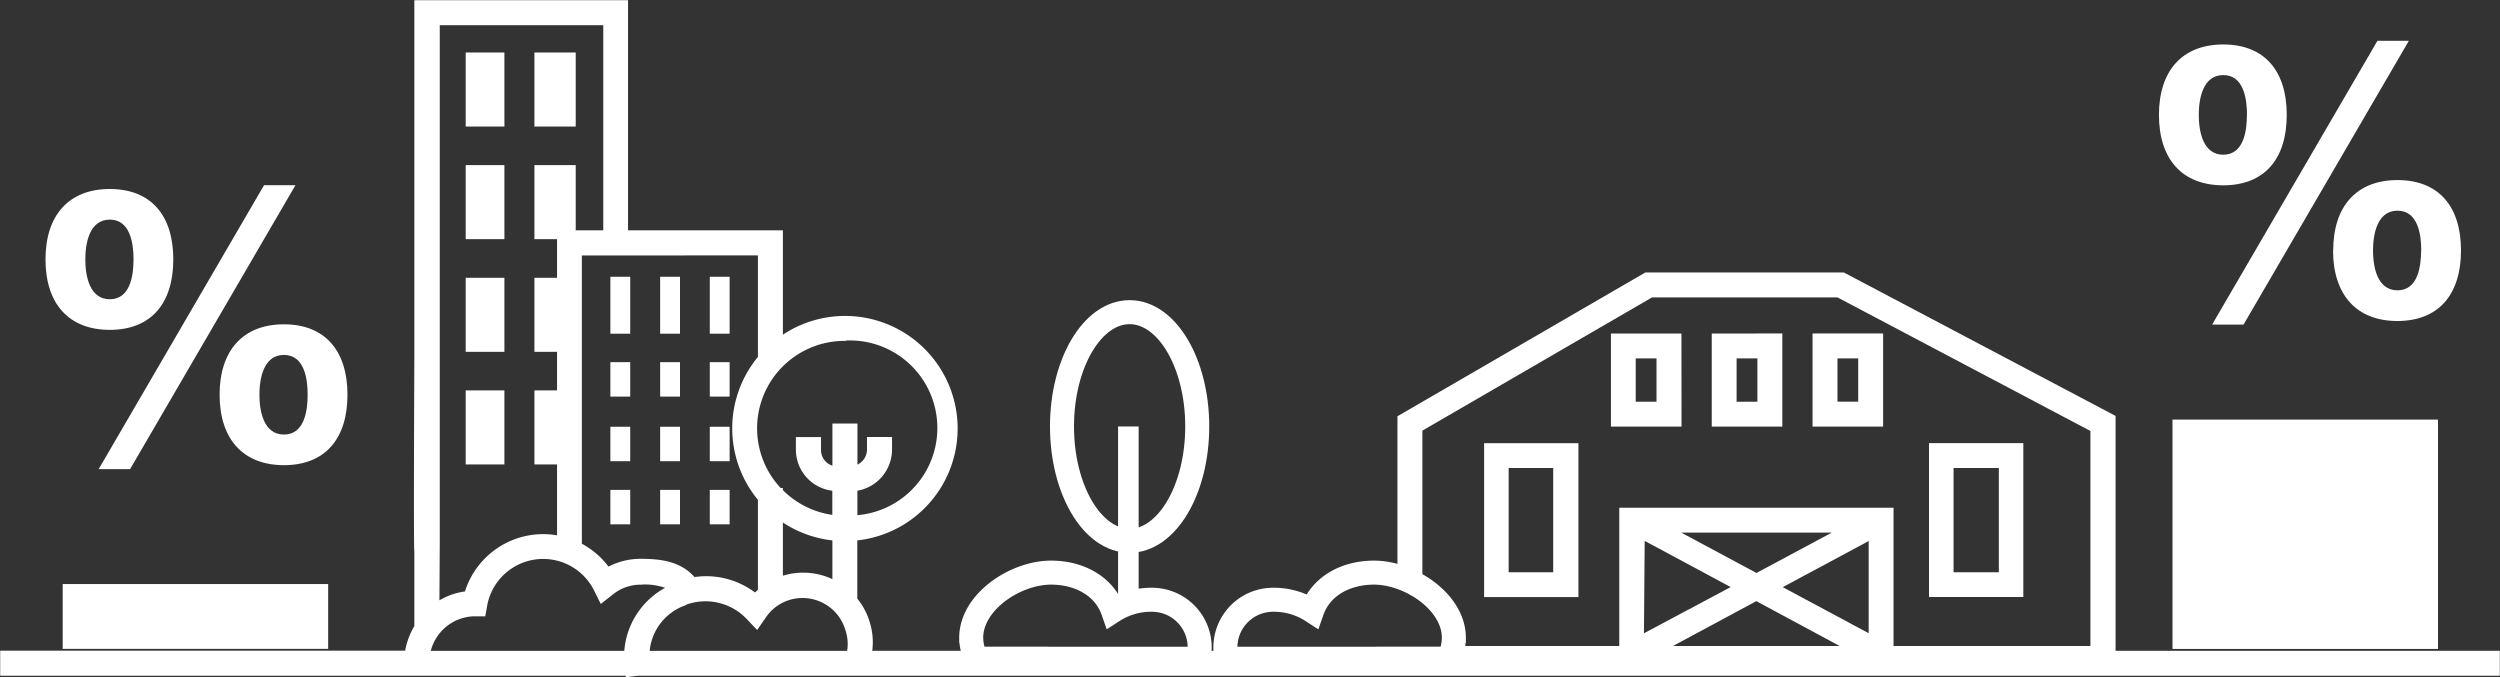 <?xml version="1.0" encoding="UTF-8" standalone="no"?>
<svg
   id="Layer_1"
   data-name="Layer 1"
   viewBox="0 0 364.445 98.735"
   version="1.1"
   sodipodi:docname="view_local_stats_1.svg"
   width="364.445"
   height="98.735"
   inkscape:version="1.3.2 (091e20e, 2023-11-25, custom)"
   xmlns:inkscape="http://www.inkscape.org/namespaces/inkscape"
   xmlns:sodipodi="http://sodipodi.sourceforge.net/DTD/sodipodi-0.dtd"
   xmlns="http://www.w3.org/2000/svg"
   xmlns:svg="http://www.w3.org/2000/svg"
   xmlns:rdf="http://www.w3.org/1999/02/22-rdf-syntax-ns#"
   xmlns:cc="http://creativecommons.org/ns#"
   xmlns:dc="http://purl.org/dc/elements/1.1/">
  <rect x="0" y="0" width="364.445" height="98.735" fill="#333333" stroke="none"/>
  <sodipodi:namedview
     id="namedview31"
     pagecolor="#000000"
     bordercolor="#000000"
     borderopacity="0.25"
     inkscape:showpageshadow="2"
     inkscape:pageopacity="0.0"
     inkscape:pagecheckerboard="0"
     inkscape:deskcolor="#d1d1d1"
     inkscape:zoom="2.9526759"
     inkscape:cx="188.64245"
     inkscape:cy="-12.869682"
     inkscape:window-width="1709"
     inkscape:window-height="1356"
     inkscape:window-x="1716"
     inkscape:window-y="6"
     inkscape:window-maximized="0"
     inkscape:current-layer="Layer_1" />
  <defs
     id="defs1">
    <style
       id="style1">.cls-1,.cls-5,.cls-6,.cls-7{fill:none;}.cls-2,.cls-3{fill:#fff;}.cls-3,.cls-5,.cls-6,.cls-7{stroke:#fff;stroke-miterlimit:10;}.cls-3{stroke-width:0.76px;}.cls-4{isolation:isolate;}.cls-5{stroke-width:3.5px;}.cls-6{stroke-width:3px;}.cls-7{stroke-width:2px;}</style>
  </defs>
  <title
     id="title1">icon-view-local-stats</title>
  <path
     class="cls-1"
     d="m 113.749,84.529 0.591,-0.194 a 9.675,9.675 0 0 1 7.385,0.785 v -6.687 a 15.943,15.943 0 0 1 -7.977,-2.989 z"
     id="path1"
     style="stroke-width:1.075" />
  <path
     class="cls-1"
     d="m 113.673,71.522 h 0.097 v 0.097 a 13.126,13.126 0 0 0 7.977,3.892 v -4.3 a 5.644,5.644 0 0 1 -5.311,-5.708 v -1.505 h 2.87 v 1.441 a 2.774,2.774 0 0 0 2.43,2.86 v -6.235 h 2.892 v 6.235 a 2.838,2.838 0 0 0 2.15,-2.752 v -1.548 h 2.892 v 1.441 a 5.73,5.73 0 0 1 -5.063,5.708 v 4.3 a 13.126,13.126 0 1 0 -10.933,-3.924 z"
     id="path2"
     style="stroke-width:1.075" />
  <path
     class="cls-1"
     d="m 84.476,79.509 a 11.481,11.481 0 0 1 4.15,3.591 9.836,9.836 0 0 1 4.795,-1.247 c 2.87,0 5.773,0.344 7.697,2.688 a 11.481,11.481 0 0 1 9.009,2.344 9.847,9.847 0 0 1 0.774,-0.71 V 72.758 a 15.975,15.975 0 0 1 0,-20.555 V 36.852 H 84.476 Z m 21.931,-3.064 h -2.903 v -5.031 h 2.903 z m 0,-9.224 h -2.903 v -5.01 h 2.903 z m 0,-9.417 h -2.903 v -5.01 h 2.903 z m -2.935,-17.458 h 2.935 v 8.299 h -2.903 z m -4.365,36.089 h -2.87 v -5.02 h 2.892 z m 0,-9.213 h -2.87 v -5.01 h 2.892 z m 0,-9.417 h -2.87 v -5.01 h 2.892 z M 96.236,40.346 h 2.892 v 8.299 h -2.892 z m -4.365,36.089 h -2.892 v -5.02 h 2.892 z m 0,-9.213 h -2.892 v -5.01 h 2.892 z m 0,-9.417 h -2.892 v -5.01 h 2.892 z M 88.98,40.346 h 2.892 v 8.299 h -2.892 z"
     id="path3"
     style="stroke-width:1.075" />
  <path
     class="cls-1"
     d="m 93.398,84.744 a 6.794,6.794 0 0 0 -4.3,1.527 l -1.376,1.075 -0.817,-1.645 a 8.675,8.675 0 0 0 -16.254,2.44 l -0.215,1.215 h -1.387 a 7.084,7.084 0 0 0 -6.719,5.816 h 29.026 a 11.084,11.084 0 0 1 6.558,-9.675 9.105,9.105 0 0 0 -4.515,-0.753 z"
     id="path4"
     style="stroke-width:1.075" />
  <path
     class="cls-1"
     d="m 74.532,70.608 h 2.849 v 5.02 h -2.849 z"
     id="path5"
     style="stroke-width:1.075" />
  <path
     class="cls-1"
     d="m 115.157,87.109 a 6.794,6.794 0 0 0 -3.698,2.688 l -1,1.441 -1.215,-1.279 a 8.665,8.665 0 0 0 -8.751,-2.311 l -0.43,0.129 -0.161,0.118 v 0 a 8.202,8.202 0 0 0 -5.612,7.396 h 29.531 a 6.558,6.558 0 0 0 -0.097,-3.429 6.891,6.891 0 0 0 -8.525,-4.719 z"
     id="path6"
     style="stroke-width:1.075" />
  <rect
     class="cls-2"
     x="96.236"
     y="52.795"
     width="2.892"
     height="5.02"
     id="rect6"
     style="stroke-width:1.075" />
  <rect
     class="cls-2"
     x="103.471"
     y="40.346"
     width="2.892"
     height="8.299"
     id="rect7"
     style="stroke-width:1.075" />
  <rect
     class="cls-2"
     x="88.98"
     y="52.795"
     width="2.892"
     height="5.02"
     id="rect8"
     style="stroke-width:1.075" />
  <rect
     class="cls-2"
     x="96.236"
     y="62.212"
     width="2.892"
     height="5.02"
     id="rect9"
     style="stroke-width:1.075" />
  <rect
     class="cls-2"
     x="88.98"
     y="62.212"
     width="2.892"
     height="5.02"
     id="rect10"
     style="stroke-width:1.075" />
  <rect
     class="cls-2"
     x="88.98"
     y="71.414"
     width="2.892"
     height="5.02"
     id="rect11"
     style="stroke-width:1.075" />
  <rect
     class="cls-2"
     x="96.236"
     y="40.346"
     width="2.892"
     height="8.299"
     id="rect12"
     style="stroke-width:1.075" />
  <rect
     class="cls-2"
     x="96.236"
     y="71.414"
     width="2.892"
     height="5.02"
     id="rect13"
     style="stroke-width:1.075" />
  <path
     class="cls-3"
     d="m 126.445,90.872 a 9.675,9.675 0 0 0 -1.849,-3.472 V 78.434 A 16.029,16.029 0 1 0 113.749,49.516 V 33.96 H 91.173 V 0.409 H 60.782 V 52.171 c 0,0 -0.129,28.241 0,28.198 V 91.377 A 10.256,10.256 0 0 0 59.385,95.237 H 0.409 v 2.892 H 91.603 v 0.151 l 1.365,-0.151 H 364.036 v -2.881 h -237.323 a 9.353,9.353 0 0 0 -0.269,-4.375 z m -3.279,-41.604 a 13.14,13.14 0 0 1 1.441,26.241 v -4.3 a 5.73,5.73 0 0 0 5.053,-5.676 v -1.451 h -2.892 v 1.441 a 2.838,2.838 0 0 1 -2.15,2.752 v -6.149 h -2.892 v 6.235 a 2.774,2.774 0 0 1 -2.419,-2.827 v -1.441 h -2.903 v 1.441 a 5.644,5.644 0 0 0 5.311,5.655 v 4.3 a 13.126,13.126 0 0 1 -7.977,-3.892 v -0.075 h -0.097 a 13.126,13.126 0 0 1 9.492,-22.21 z m -1.441,29.101 v 6.676 a 9.675,9.675 0 0 0 -7.385,-0.785 l -0.591,0.194 v -9.009 a 15.943,15.943 0 0 0 7.977,2.989 z M 110.868,36.852 v 15.319 a 15.975,15.975 0 0 0 0,20.555 v 13.438 a 9.847,9.847 0 0 0 -0.774,0.71 11.481,11.481 0 0 0 -9.009,-2.344 c -1.924,-2.344 -4.827,-2.688 -7.697,-2.688 a 9.836,9.836 0 0 0 -4.795,1.247 11.481,11.481 0 0 0 -4.15,-3.591 V 36.863 Z M 63.728,79.133 v 0 -25.618 0 V 3.29 H 88.324 V 33.96 h -6.74 v 44.538 a 11.578,11.578 0 0 0 -13.513,8.073 9.449,9.449 0 0 0 -4.397,1.645 z M 91.431,95.258 H 62.33 a 7.084,7.084 0 0 1 6.73,-5.794 h 1.365 l 0.215,-1.215 a 8.675,8.675 0 0 1 16.254,-2.44 l 0.817,1.645 1.376,-1.075 a 6.794,6.794 0 0 1 4.3,-1.527 9.105,9.105 0 0 1 4.494,0.806 11.084,11.084 0 0 0 -6.515,9.675 z m 32.391,0 H 94.301 a 8.202,8.202 0 0 1 5.515,-7.385 v 0 l 0.161,-0.118 0.43,-0.129 a 8.665,8.665 0 0 1 8.708,2.333 l 1.215,1.279 1,-1.441 a 6.794,6.794 0 0 1 3.677,-2.709 6.891,6.891 0 0 1 8.6,4.666 6.558,6.558 0 0 1 0.215,3.429 z"
     id="path13" />
  <rect
     class="cls-2"
     x="103.471"
     y="71.414"
     width="2.892"
     height="5.02"
     id="rect15"
     style="stroke-width:1.075" />
  <rect
     class="cls-2"
     x="103.471"
     y="62.212"
     width="2.892"
     height="5.02"
     id="rect16"
     style="stroke-width:1.075" />
  <rect
     class="cls-2"
     x="103.471"
     y="52.795"
     width="2.892"
     height="5.02"
     id="rect17"
     style="stroke-width:1.075" />
  <rect
     class="cls-2"
     x="67.888"
     y="7.654"
     width="5.644"
     height="10.793"
     id="rect18"
     style="stroke-width:1.075" />
  <rect
     class="cls-2"
     x="77.907"
     y="7.654"
     width="6.02"
     height="10.793"
     id="rect19"
     style="stroke-width:1.075" />
  <rect
     class="cls-2"
     x="67.888"
     y="24.07"
     width="5.644"
     height="10.793"
     id="rect20"
     style="stroke-width:1.075" />
  <rect
     class="cls-2"
     x="77.907"
     y="24.07"
     width="6.02"
     height="10.793"
     id="rect21"
     style="stroke-width:1.075" />
  <rect
     class="cls-2"
     x="67.888"
     y="40.496"
     width="5.644"
     height="10.793"
     id="rect22"
     style="stroke-width:1.075" />
  <rect
     class="cls-2"
     x="77.907"
     y="40.496"
     width="6.02"
     height="10.793"
     id="rect23"
     style="stroke-width:1.075" />
  <rect
     class="cls-2"
     x="67.888"
     y="56.912"
     width="5.644"
     height="10.793"
     id="rect24"
     style="stroke-width:1.075" />
  <rect
     class="cls-2"
     x="77.907"
     y="56.912"
     width="6.02"
     height="10.793"
     id="rect25"
     style="stroke-width:1.075" />
  <rect
     class="cls-2"
     x="88.98"
     y="40.346"
     width="2.892"
     height="8.299"
     id="rect26"
     style="stroke-width:1.075" />
  <g
     class="cls-4"
     id="g26"
     transform="matrix(1.075,0,0,1.075,-5.397,-8.03)">
    <path
       class="cls-2"
       d="m 11.19,42.65 c 0,-6 3.17,-9.55 8.72,-9.55 5.55,0 8.61,3.53 8.61,9.55 0,6.02 -3.06,9.55 -8.61,9.55 -5.55,0 -8.72,-3.53 -8.72,-9.55 z m 11.94,0 c 0,-2.23 -0.47,-5.4 -3.22,-5.4 -2.75,0 -3.32,3.17 -3.32,5.4 0,2.23 0.57,5.4 3.32,5.4 2.75,0 3.22,-3.17 3.22,-5.4 z m 17.7,-10.07 h 4.26 L 22.66,71.09 H 18.4 Z M 34.8,61 c 0,-6 3.17,-9.55 8.72,-9.55 5.55,0 8.62,3.55 8.62,9.55 0,6 -3.06,9.55 -8.61,9.55 C 37.98,70.55 34.8,67 34.8,61 Z m 11.94,0 c 0,-2.23 -0.47,-5.4 -3.22,-5.4 -2.75,0 -3.32,3.19 -3.32,5.4 0,2.21 0.57,5.4 3.32,5.4 2.75,0 3.22,-3.15 3.22,-5.4 z"
       id="path26" />
  </g>
  <g
     class="cls-4"
     id="g27"
     transform="matrix(1.075,0,0,1.075,-5.397,-8.03)">
    <path
       class="cls-2"
       d="m 297.79,23.05 c 0,-6 3.17,-9.55 8.72,-9.55 5.55,0 8.61,3.53 8.61,9.55 0,6.02 -3.06,9.55 -8.61,9.55 -5.55,0 -8.72,-3.53 -8.72,-9.55 z m 11.94,0 c 0,-2.23 -0.47,-5.4 -3.22,-5.4 -2.75,0 -3.32,3.17 -3.32,5.4 0,2.23 0.57,5.4 3.32,5.4 2.75,0 3.21,-3.17 3.21,-5.4 z M 327.42,13 h 4.26 L 309.26,51.49 H 305 Z m -6,28.44 c 0,-6 3.17,-9.55 8.72,-9.55 5.55,0 8.61,3.53 8.61,9.55 0,6.02 -3.08,9.56 -8.63,9.56 -5.55,0 -8.72,-3.56 -8.72,-9.58 z m 11.94,0 c 0,-2.23 -0.47,-5.4 -3.22,-5.4 -2.75,0 -3.32,3.17 -3.32,5.4 0,2.23 0.57,5.4 3.32,5.4 2.75,0 3.2,-3.19 3.2,-5.42 z"
       id="path27" />
  </g>
  <rect
     class="cls-2"
     x="9.138"
     y="85.142"
     width="38.701"
     height="9.449"
     id="rect27"
     style="stroke-width:1.075" />
  <rect
     class="cls-2"
     x="316.703"
     y="61.169"
     width="38.701"
     height="33.433"
     id="rect28"
     style="stroke-width:1.075" />
  <ellipse
     class="cls-5"
     cx="164.673"
     cy="62.169"
     rx="9.858"
     ry="16.663"
     id="ellipse28" />
  <line
     class="cls-6"
     x1="164.49"
     y1="62.169"
     x2="164.49"
     y2="88.141"
     id="line28" />
  <path
     class="cls-5"
     d="m 174.692,96.032 a 6.955,6.955 0 0 0 -6.783,-8.6 10.17,10.17 0 0 0 -5.655,1.634 c -1.236,-3.537 -4.805,-5.59 -9.03,-5.59 -5.246,0 -11.643,4.3 -11.643,9.492 a 6.934,6.934 0 0 0 0.742,3.053 z"
     id="path28" />
  <path
     class="cls-5"
     d="m 178.831,96.032 a 6.955,6.955 0 0 1 6.783,-8.6 10.17,10.17 0 0 1 5.655,1.634 c 1.236,-3.537 4.805,-5.59 9.03,-5.59 5.246,0 11.643,4.3 11.643,9.492 a 6.934,6.934 0 0 1 -0.742,3.053 z"
     id="path29" />
  <path
     class="cls-2"
     d="m 265.231,49.613 v 11.578 h 8.288 V 49.613 Z m 6.654,9.944 h -5.02 v -8.31 h 5.02 z m 10.32,6.042 v 20.426 h 11.75 V 65.598 Z m 10.181,18.824 h -8.6 V 67.221 h 8.6 z m -75.037,-18.813 v 20.426 h 11.75 V 65.609 Z m 10.073,18.813 h -8.493 V 67.221 h 8.493 z m 23.113,-34.799 v 11.567 h 8.288 V 49.613 Z m 6.654,9.944 h -5.031 v -8.321 h 5.031 z m -13.072,-9.944 h -8.278 v 11.567 h 8.288 z m -1.634,9.944 H 237.452 v -8.321 h 5.031 z m 26.252,-18.748 -0.183,-0.097 h -28.434 l -35.401,20.533 v 23.167 a 14.298,14.298 0 0 1 1.634,0.753 V 62.201 L 240.559,42.356 h 27.553 l 37.626,19.867 V 95.172 H 275.035 V 75.015 h -37.981 v 20.157 h -25.51 a 7.934,7.934 0 0 1 -0.355,0.849 h -6.45 v 0.785 H 307.404 V 61.234 Z m 2.29,35.82 -14.975,8.02 -14.943,-8.02 z m -32.251,0.548 15.642,8.396 -15.781,8.407 z m 1.129,17.985 16.125,-8.675 16.125,8.675 z m 33.509,-1.193 -15.642,-8.385 15.642,-8.396 z"
     id="path30"
     style="stroke-width:1.075" />
  <path
     class="cls-7"
     d="m 265.231,49.613 v 11.578 h 8.288 V 49.613 Z m 6.654,9.944 h -5.02 v -8.31 h 5.02 z m 10.32,6.042 v 20.426 h 11.75 V 65.598 Z m 10.181,18.824 h -8.6 V 67.221 h 8.6 z m -75.037,-18.813 v 20.426 h 11.75 V 65.609 Z m 10.073,18.813 h -8.493 V 67.221 h 8.493 z m 23.113,-34.799 v 11.567 h 8.288 V 49.613 Z m 6.654,9.944 h -5.031 v -8.321 h 5.031 z m -13.072,-9.944 h -8.278 v 11.567 h 8.288 z m -1.634,9.944 H 237.452 v -8.321 h 5.031 z m 26.252,-18.748 -0.183,-0.097 h -28.434 l -35.401,20.533 v 23.167 a 14.298,14.298 0 0 1 1.634,0.753 V 62.201 L 240.559,42.356 h 27.553 l 37.626,19.867 V 95.172 H 275.035 V 75.015 h -37.981 v 20.157 h -25.51 a 7.934,7.934 0 0 1 -0.355,0.849 h -6.45 v 0.785 H 307.404 V 61.234 Z m 2.29,35.82 -14.975,8.02 -14.943,-8.02 z m -32.251,0.548 15.642,8.396 -15.781,8.407 z m 1.129,17.985 16.125,-8.675 16.125,8.675 z m 33.509,-1.193 -15.642,-8.385 15.642,-8.396 z"
     id="path31" />
</svg>
